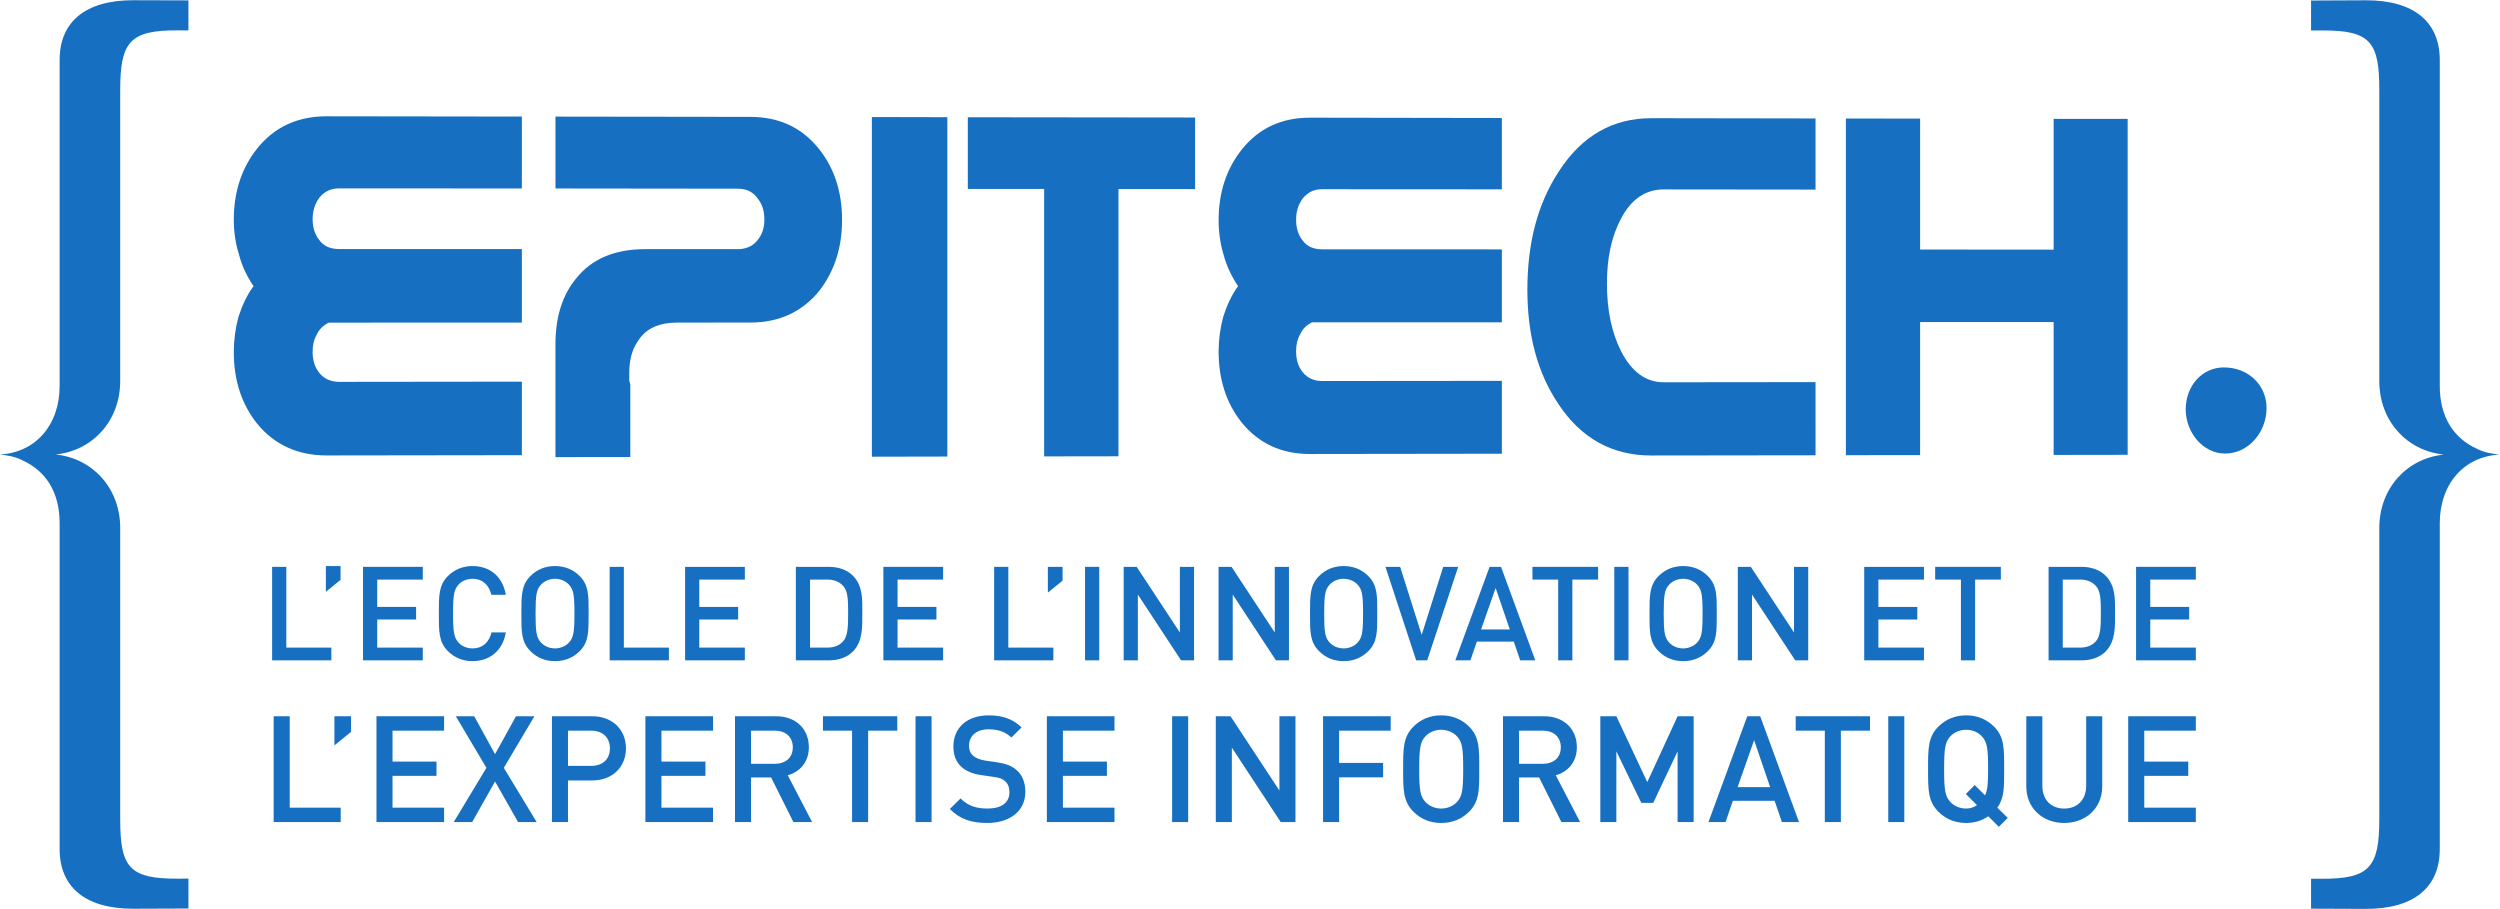 <?xml version="1.0" encoding="UTF-8" standalone="no"?>
<svg
   xmlns:dc="http://purl.org/dc/elements/1.1/"
   xmlns:cc="http://creativecommons.org/ns#"
   xmlns:rdf="http://www.w3.org/1999/02/22-rdf-syntax-ns#"
   xmlns:svg="http://www.w3.org/2000/svg"
   xmlns="http://www.w3.org/2000/svg"
   viewBox="0 0 709.88 258.08"
   height="258.08"
   width="709.88"
   xml:space="preserve"
   id="svg2"
   version="1.1"><defs
     id="defs6"><clipPath
       id="clipPath20"
       clipPathUnits="userSpaceOnUse"><path
         id="path18"
         d="M 0,0 H 5324 V 1935.62 H 0 Z" /></clipPath></defs><g
     transform="matrix(1.333,0,0,-1.333,0,258.08)"
     id="g10"><g
       transform="scale(0.1)"
       id="g12"><g
         id="g14"><g
           clip-path="url(#clipPath20)"
           id="g16"><path
             id="path22"
             style="fill:#176fc1;fill-opacity:1;fill-rule:nonzero;stroke:none"
             d="m 127.016,1114.12 v 694.47 c 0,80.29 54.121,127.47 158.105,127.02 v 0 l 116.289,-0.33 v -63.96 l -22.805,0.11 v 0 c -101.753,0.45 -122.55,-24.14 -122.55,-127.35 V 1124.4 c 0,-84.42 -58.364,-148.263 -137.309,-156.427 v 0 c 78.945,-8.27 137.309,-72.121 137.309,-156.543 V 191.648 c 0,-103.089 18.785,-127.578 122.55,-127.25 v 0 l 22.805,0.121 V 0.789 L 285.121,0.34 v 0 C 181.137,-0.23 127.016,46.961 127.016,127.469 v 694.14 c 0,65.969 -29.293,111.262 -79.16,133.844 v 0 C 31.305,963.84 16.773,965.848 0,967.973 v 0 c 74.918,4.031 127.016,61.727 127.016,146.147" /><path
             id="path24"
             style="fill:#176fc1;fill-opacity:1;fill-rule:nonzero;stroke:none"
             d="M 5197.13,821.391 V 127.129 C 5197.13,46.738 5143.01,-0.441 5039.03,0 V 0 L 4922.96,0.441 V 64.289 l 22.59,-0.109 v 0 c 101.97,-0.34 122.78,24.262 122.78,127.25 v 619.89 c 0,84.309 58.13,148.157 137.3,156.43 v 0 c -79.17,8.273 -137.3,72.13 -137.3,156.54 v 619.79 c 0,102.98 -18.79,127.69 -122.78,127.13 v 0 l -22.59,-0.11 v 63.85 l 116.07,0.55 v 0 c 103.98,0.34 158.1,-46.85 158.1,-127.12 v -694.26 c 0,-65.98 29.3,-111.37 79.16,-134.069 v 0 c 16.78,-8.274 31.09,-10.285 47.86,-12.301 v 0 c -74.92,-4.137 -127.02,-61.941 -127.02,-146.359" /><path
             id="path26"
             style="fill:#176fc1;fill-opacity:1;fill-rule:nonzero;stroke:none"
             d="m 695.934,965.898 c -61.946,0 -111.594,22.93 -148.266,67.762 v 0 c -33.102,41.71 -49.645,92.14 -49.645,152.52 v 0 c 0,25.27 3.348,50.42 9.832,74.58 v 0 c 7.833,24.15 17.672,46.17 32.207,65.74 v 0 c -13.417,19.79 -24.374,41.82 -30.859,66.98 v 0 c -7.832,24.26 -11.18,49.53 -11.18,74.58 v 0 c 0,59.26 16.543,109.69 49.645,151.51 v 0 c 36.672,45.95 86.32,68.87 148.266,68.77 v 0 l 415.726,-0.57 v -153.18 l -389.117,0.22 v 0 c -17.891,0 -31.082,-6.49 -42.039,-19.57 v 0 c -9.844,-13.19 -14.543,-28.62 -14.543,-46.06 v 0 c 0,-17.67 4.699,-32.88 14.543,-44.95 v 0 c 9.84,-13.19 24.148,-18.68 42.039,-18.68 H 1111.66 V 1248.9 l -411.254,-0.11 v 0 c -11.183,-5.48 -19.902,-13.31 -25.5,-25.27 v 0 c -6.484,-10.84 -8.945,-23.14 -8.945,-37.34 v 0 c 0,-17.56 4.699,-32.77 14.543,-44.84 v 0 c 9.84,-12.08 24.148,-18.67 42.039,-18.67 v 0 l 389.117,0.44 V 966.465 l -415.726,-0.567" /><path
             id="path28"
             style="fill:#176fc1;fill-opacity:1;fill-rule:nonzero;stroke:none"
             d="m 1442.85,1248.9 c -39.58,0 -68.21,-12.97 -84.53,-40.36 v 0 c -12.3,-17.56 -17.89,-40.36 -17.89,-67.76 v 0 c 0,-7.6 0,-13.2 0,-15.32 v 0 c 1.34,-3.35 1.34,-6.49 2.24,-8.84 V 962.539 l -159.45,-0.215 v 0 c 0,13.192 0,29.512 0,50.426 v 0 c 0,20.69 0,47.97 0,81.96 v 0 c 0,33.88 0,69.88 0,108.35 v 0 c 0,56.8 14.31,103.87 44.05,139.88 v 0 c 33.1,41.7 82.3,62.39 146.48,62.39 h 197.47 v 0 c 18.56,0 32.87,6.6 42.71,19.57 v 0 c 9.83,11.96 14.31,26.16 14.31,43.83 v 0 c 0,17.33 -4.48,32.65 -14.31,44.61 v 0 c -9.84,14.2 -24.15,20.8 -42.71,20.8 v 0 l -388,0.45 v 153.07 l 415.5,-0.55 v 0 c 61.28,-0.12 109.58,-23.04 145.58,-67.99 v 0 c 33.1,-41.37 49.43,-91.69 49.43,-151.73 v 0 c 0,-58.93 -16.33,-109.02 -48.31,-150.62 v 0 c -36.23,-44.72 -85.42,-67.75 -146.7,-67.75 v 0 l -155.87,-0.12" /><path
             id="path30"
             style="fill:#176fc1;fill-opacity:1;fill-rule:nonzero;stroke:none"
             d="m 1857.24,963.223 v 723.547 l 160.78,-0.34 V 963.555 l -160.78,-0.332" /><path
             id="path32"
             style="fill:#176fc1;fill-opacity:1;fill-rule:nonzero;stroke:none"
             d="M 2382.54,1533.36 V 964.109 l -158.33,-0.222 v 569.703 l -162.58,0.1 v 152.63 l 484.16,-0.56 v -152.51 l -163.25,0.11" /><path
             id="path34"
             style="fill:#176fc1;fill-opacity:1;fill-rule:nonzero;stroke:none"
             d="m 2790.22,969.031 c -60.61,-0.105 -109.36,22.696 -145.36,67.199 v 0 c -32.66,41.26 -48.98,91.35 -48.98,151.07 v 0 c 0,25.15 3.35,50.09 9.84,74.01 v 0 c 7.61,23.93 17.44,45.74 31.53,65.3 v 0 c -13.19,19.68 -23.92,41.37 -30.63,66.2 v 0 c -7.39,24.15 -10.74,49.08 -10.74,74.13 v 0 c 0,58.7 16.32,108.8 48.98,150.17 v 0 c 36,45.51 84.75,68.32 145.36,68.32 v 0 l 409.01,-0.67 V 1532.8 l -382.62,0.22 v 0 c -17.44,0.12 -30.2,-6.37 -41.38,-19.34 v 0 c -9.83,-13.2 -14.31,-28.29 -14.31,-45.73 v 0 c 0,-17.34 4.48,-32.54 14.31,-44.61 v 0 c 9.62,-12.98 23.94,-18.34 41.38,-18.34 v 0 l 382.62,-0.12 v -155.42 h -404.54 v 0 c -10.74,-5.48 -19.46,-12.97 -24.82,-25.05 v 0 c -6.49,-10.95 -8.95,-22.69 -8.95,-36.89 v 0 c 0,-17.34 4.48,-32.76 14.31,-44.51 v 0 c 9.62,-12.07 23.94,-18.67 41.38,-18.56 v 0 l 382.62,0.34 v -155.2 l -409.01,-0.559" /><path
             id="path36"
             style="fill:#176fc1;fill-opacity:1;fill-rule:nonzero;stroke:none"
             d="m 3518.13,965.781 c -84.09,-0.215 -150.28,36.679 -198.81,110.149 v 0 c -44.28,66.3 -65.75,146.47 -65.75,243.08 v 0 c 0,98.73 21.47,182.37 66.86,251.69 v 0 c 48.75,75.82 114.73,113.72 197.7,113.61 v 0 l 349.31,-0.56 v -151.51 l -323.37,0.33 v 0 c -38.92,0 -69.1,-20.68 -90.79,-61.83 v 0 c -20.36,-37.9 -30.2,-83.41 -30.2,-138.65 v 0 c 0,-56.35 9.84,-104.1 30.2,-144.35 v 0 c 22.8,-44.28 52.99,-65.97 90.79,-65.97 v 0 l 323.37,0.34 V 966.23 l -349.31,-0.449" /><path
             id="path38"
             style="fill:#176fc1;fill-opacity:1;fill-rule:nonzero;stroke:none"
             d="M 4374.62,967.012 V 1250.02 H 4090.17 V 966.57 l -158.1,-0.105 v 717.175 l 158.1,-0.23 v -278.86 l 284.45,-0.23 v 278.64 l 157.66,-0.11 V 967.246 l -157.66,-0.234" /><path
             id="path40"
             style="fill:#176fc1;fill-opacity:1;fill-rule:nonzero;stroke:none"
             d="m 4737.35,1153.41 c 51.43,0 90.79,-37.01 90.79,-86.65 v 0 c 0,-52.11 -39.36,-96.838 -88.33,-96.838 v 0 c -46.74,-0.11 -83.87,44.508 -83.87,94.148 v 0 c 0,49.65 34.45,89.34 81.41,89.34" /><path
             id="path42"
             style="fill:#176fc1;fill-opacity:1;fill-rule:nonzero;stroke:none"
             d="m 694.125,675.461 v 54.828 h 31.336 v -29.367 l -31.336,-25.461" /><path
             id="path44"
             style="fill:#176fc1;fill-opacity:1;fill-rule:nonzero;stroke:none"
             d="m 2232.13,673.77 v 54.832 h 31.33 V 699.23 l -31.33,-25.46" /><path
             id="path46"
             style="fill:#176fc1;fill-opacity:1;fill-rule:nonzero;stroke:none"
             d="m 579.684,529.43 v 199.172 h 30.218 V 556.559 h 95.957 V 529.43 H 579.684" /><path
             id="path48"
             style="fill:#176fc1;fill-opacity:1;fill-rule:nonzero;stroke:none"
             d="m 773.328,529.43 v 199.172 h 127.285 v -27.133 h -97.074 v -58.188 h 82.816 v -26.859 h -82.816 v -59.863 h 97.074 V 529.43 H 773.328" /><path
             id="path50"
             style="fill:#176fc1;fill-opacity:1;fill-rule:nonzero;stroke:none"
             d="m 1006.46,527.738 c -20.706,0 -38.612,7.563 -52.312,21.274 -19.593,19.57 -19.308,41.687 -19.308,80 0,38.347 -0.285,60.437 19.308,80.027 13.7,13.68 31.606,21.25 52.312,21.25 36.64,0 64.07,-21.551 71.06,-61.277 h -30.78 c -4.76,20.16 -18.19,34.148 -40.28,34.148 -11.753,0 -22.378,-4.48 -29.374,-12.031 -9.797,-10.641 -12.035,-22.117 -12.035,-62.117 0,-40 2.238,-51.481 12.035,-62.09 6.996,-7.57 17.621,-12.031 29.374,-12.031 22.09,0 35.81,13.98 40.56,34.121 h 30.5 c -6.72,-39.723 -34.98,-61.274 -71.06,-61.274" /><path
             id="path52"
             style="fill:#176fc1;fill-opacity:1;fill-rule:nonzero;stroke:none"
             d="m 1211.88,690.832 c -6.99,7.559 -17.91,12.328 -29.65,12.328 -11.75,0 -22.66,-4.769 -29.65,-12.328 -9.8,-10.613 -11.76,-21.82 -11.76,-61.82 0,-40 1.96,-51.172 11.76,-61.821 6.99,-7.57 17.9,-12.3 29.65,-12.3 11.74,0 22.66,4.73 29.65,12.3 9.79,10.649 11.76,21.821 11.76,61.821 0,40 -1.97,51.207 -11.76,61.82 z m 22.94,-141.82 c -13.7,-13.711 -31.33,-21.274 -52.59,-21.274 -21.26,0 -38.61,7.563 -52.32,21.274 -19.58,19.57 -19.29,41.687 -19.29,80 0,38.347 -0.29,60.437 19.29,80.027 13.71,13.68 31.06,21.25 52.32,21.25 21.26,0 38.89,-7.57 52.59,-21.25 19.58,-19.59 19.03,-41.68 19.03,-80.027 0,-38.313 0.55,-60.43 -19.03,-80" /><path
             id="path54"
             style="fill:#176fc1;fill-opacity:1;fill-rule:nonzero;stroke:none"
             d="m 1298.7,529.43 v 199.172 h 30.22 V 556.559 h 95.95 V 529.43 H 1298.7" /><path
             id="path56"
             style="fill:#176fc1;fill-opacity:1;fill-rule:nonzero;stroke:none"
             d="m 1459.36,529.43 v 199.172 h 127.29 v -27.133 h -97.07 v -58.188 h 82.81 v -26.859 h -82.81 v -59.863 h 97.07 V 529.43 h -127.29" /><path
             id="path58"
             style="fill:#176fc1;fill-opacity:1;fill-rule:nonzero;stroke:none"
             d="m 1796.04,688.031 c -8.4,9.25 -19.59,13.438 -33.85,13.438 h -36.65 v -144.91 h 36.65 c 14.26,0 25.45,4.191 33.85,13.429 10.35,11.461 10.63,33 10.63,60.434 0,27.418 -0.28,46.156 -10.63,57.609 z m 20.69,-139.859 c -12.58,-12.602 -30.76,-18.742 -51.47,-18.742 h -69.94 v 199.172 h 69.94 c 20.71,0 38.89,-6.141 51.47,-18.75 21.55,-21.52 20.15,-50.622 20.15,-79.43 0,-28.813 1.4,-60.703 -20.15,-82.25" /><path
             id="path60"
             style="fill:#176fc1;fill-opacity:1;fill-rule:nonzero;stroke:none"
             d="m 1881.73,529.43 v 199.172 h 127.29 v -27.133 h -97.08 v -58.188 h 82.82 v -26.859 h -82.82 v -59.863 h 97.08 V 529.43 h -127.29" /><path
             id="path62"
             style="fill:#176fc1;fill-opacity:1;fill-rule:nonzero;stroke:none"
             d="m 2117.69,529.43 v 199.172 h 30.22 V 556.559 h 95.95 V 529.43 h -126.17" /><path
             id="path64"
             style="fill:#176fc1;fill-opacity:1;fill-rule:nonzero;stroke:none"
             d="m 2311.33,529.43 h 30.219 V 728.602 H 2311.33 Z" /><path
             id="path66"
             style="fill:#176fc1;fill-opacity:1;fill-rule:nonzero;stroke:none"
             d="m 2515.88,529.43 -92.04,140.152 V 529.43 h -30.22 v 199.172 h 27.7 l 92.04,-139.864 v 139.864 h 30.21 V 529.43 h -27.69" /><path
             id="path68"
             style="fill:#176fc1;fill-opacity:1;fill-rule:nonzero;stroke:none"
             d="m 2717.97,529.43 -92.04,140.152 V 529.43 h -30.21 v 199.172 h 27.7 l 92.03,-139.864 v 139.864 h 30.22 V 529.43 h -27.7" /><path
             id="path70"
             style="fill:#176fc1;fill-opacity:1;fill-rule:nonzero;stroke:none"
             d="m 2891.8,690.832 c -6.99,7.559 -17.89,12.328 -29.64,12.328 -11.74,0 -22.66,-4.769 -29.66,-12.328 -9.79,-10.613 -11.75,-21.82 -11.75,-61.82 0,-40 1.96,-51.172 11.75,-61.821 7,-7.57 17.92,-12.3 29.66,-12.3 11.75,0 22.65,4.73 29.64,12.3 9.81,10.649 11.77,21.821 11.77,61.821 0,40 -1.96,51.207 -11.77,61.82 z m 22.95,-141.82 c -13.7,-13.711 -31.33,-21.274 -52.59,-21.274 -21.26,0 -38.6,7.563 -52.32,21.274 -19.58,19.57 -19.29,41.687 -19.29,80 0,38.347 -0.29,60.437 19.29,80.027 13.72,13.68 31.06,21.25 52.32,21.25 21.26,0 38.89,-7.57 52.59,-21.25 19.58,-19.59 19.03,-41.68 19.03,-80.027 0,-38.313 0.55,-60.43 -19.03,-80" /><path
             id="path72"
             style="fill:#176fc1;fill-opacity:1;fill-rule:nonzero;stroke:none"
             d="m 3040.18,529.43 h -23.51 l -65.45,199.172 h 31.32 l 45.88,-144.891 45.88,144.891 h 31.9 L 3040.18,529.43" /><path
             id="path74"
             style="fill:#176fc1;fill-opacity:1;fill-rule:nonzero;stroke:none"
             d="m 3185.96,683.57 -31.04,-88.41 h 61.27 z m 52.32,-154.14 -13.7,40 h -78.62 l -13.71,-40 h -32.17 l 73.01,199.172 h 24.35 l 73.01,-199.172 h -32.17" /><path
             id="path76"
             style="fill:#176fc1;fill-opacity:1;fill-rule:nonzero;stroke:none"
             d="M 3349.42,701.469 V 529.43 h -30.22 v 172.039 h -54.83 v 27.133 h 139.87 v -27.133 h -54.82" /><path
             id="path78"
             style="fill:#176fc1;fill-opacity:1;fill-rule:nonzero;stroke:none"
             d="m 3438.75,529.43 h 30.211 V 728.602 H 3438.75 Z" /><path
             id="path80"
             style="fill:#176fc1;fill-opacity:1;fill-rule:nonzero;stroke:none"
             d="m 3615.03,690.832 c -7,7.559 -17.91,12.328 -29.65,12.328 -11.75,0 -22.66,-4.769 -29.65,-12.328 -9.8,-10.613 -11.75,-21.82 -11.75,-61.82 0,-40 1.95,-51.172 11.75,-61.821 6.99,-7.57 17.9,-12.3 29.65,-12.3 11.74,0 22.65,4.73 29.65,12.3 9.8,10.649 11.75,21.821 11.75,61.821 0,40 -1.95,51.207 -11.75,61.82 z m 22.94,-141.82 c -13.71,-13.711 -31.33,-21.274 -52.59,-21.274 -21.25,0 -38.61,7.563 -52.31,21.274 -19.59,19.57 -19.31,41.687 -19.31,80 0,38.347 -0.28,60.437 19.31,80.027 13.7,13.68 31.06,21.25 52.31,21.25 21.26,0 38.88,-7.57 52.59,-21.25 19.59,-19.59 19.04,-41.68 19.04,-80.027 0,-38.313 0.55,-60.43 -19.04,-80" /><path
             id="path82"
             style="fill:#176fc1;fill-opacity:1;fill-rule:nonzero;stroke:none"
             d="m 3824.11,529.43 -92.04,140.152 V 529.43 h -30.22 v 199.172 h 27.71 l 92.03,-139.864 v 139.864 h 30.22 V 529.43 h -27.7" /><path
             id="path84"
             style="fill:#176fc1;fill-opacity:1;fill-rule:nonzero;stroke:none"
             d="m 3971.11,529.43 v 199.172 h 127.29 v -27.133 h -97.07 v -58.188 h 82.82 v -26.859 h -82.82 v -59.863 h 97.07 V 529.43 h -127.29" /><path
             id="path86"
             style="fill:#176fc1;fill-opacity:1;fill-rule:nonzero;stroke:none"
             d="M 4207.32,701.469 V 529.43 h -30.22 v 172.039 h -54.83 v 27.133 h 139.87 v -27.133 h -54.82" /><path
             id="path88"
             style="fill:#176fc1;fill-opacity:1;fill-rule:nonzero;stroke:none"
             d="m 4464.54,688.031 c -8.39,9.25 -19.59,13.438 -33.85,13.438 h -36.65 v -144.91 h 36.65 c 14.26,0 25.46,4.191 33.85,13.429 10.36,11.461 10.62,33 10.62,60.434 0,27.418 -0.26,46.156 -10.62,57.609 z m 20.7,-139.859 c -12.6,-12.602 -30.76,-18.742 -51.47,-18.742 h -69.95 v 199.172 h 69.95 c 20.71,0 38.87,-6.141 51.47,-18.75 21.54,-21.52 20.15,-50.622 20.15,-79.43 0,-28.813 1.39,-60.703 -20.15,-82.25" /><path
             id="path90"
             style="fill:#176fc1;fill-opacity:1;fill-rule:nonzero;stroke:none"
             d="m 4550.23,529.43 v 199.172 h 127.29 v -27.133 h -97.07 v -58.188 h 82.82 v -26.859 h -82.82 v -59.863 h 97.07 V 529.43 h -127.29" /><path
             id="path92"
             style="fill:#176fc1;fill-opacity:1;fill-rule:nonzero;stroke:none"
             d="m 582.961,184.93 v 225.441 h 34.195 V 215.641 H 725.754 V 184.93 H 582.961" /><path
             id="path94"
             style="fill:#176fc1;fill-opacity:1;fill-rule:nonzero;stroke:none"
             d="m 712.367,348.289 v 62.082 h 35.469 v -33.262 l -35.469,-28.82" /><path
             id="path96"
             style="fill:#176fc1;fill-opacity:1;fill-rule:nonzero;stroke:none"
             d="m 801.934,184.93 v 225.441 h 144.062 v -30.73 H 836.133 v -65.86 H 929.84 V 283.41 H 836.133 V 215.641 H 945.996 V 184.93 H 801.934" /><path
             id="path98"
             style="fill:#176fc1;fill-opacity:1;fill-rule:nonzero;stroke:none"
             d="m 1103.6,184.93 -49.07,86.429 -48.76,-86.429 h -39.25 l 69.65,115.55 -65.225,109.891 h 39.255 l 44.33,-80.762 44.65,80.762 h 39.25 l -65.22,-109.891 69.97,-115.55 h -39.58" /><path
             id="path100"
             style="fill:#176fc1;fill-opacity:1;fill-rule:nonzero;stroke:none"
             d="m 1259.31,379.641 h -49.39 v -75.039 h 49.39 c 23.75,0 39.89,13.636 39.89,37.378 0,23.731 -16.14,37.661 -39.89,37.661 z m 1.9,-106.059 h -51.29 V 184.93 h -34.2 v 225.441 h 85.49 c 44,0 72.18,-29.152 72.18,-68.391 0,-39.269 -28.18,-68.398 -72.18,-68.398" /><path
             id="path102"
             style="fill:#176fc1;fill-opacity:1;fill-rule:nonzero;stroke:none"
             d="m 1374.81,184.93 v 225.441 h 144.06 v -30.73 H 1409 v -65.86 h 93.72 V 283.41 H 1409 v -67.769 h 109.87 V 184.93 h -144.06" /><path
             id="path104"
             style="fill:#176fc1;fill-opacity:1;fill-rule:nonzero;stroke:none"
             d="m 1650.52,379.641 h -50.66 v -70.59 h 50.66 c 22.8,0 38.3,12.988 38.3,35.129 0,22.172 -15.5,35.461 -38.3,35.461 z m 39.57,-194.711 -47.48,94.98 h -42.75 v -94.98 h -34.19 v 225.441 h 87.38 c 42.75,0 69.97,-27.551 69.97,-65.883 0,-32.277 -19.62,-52.859 -44.96,-59.828 l 51.93,-99.73 h -39.9" /><path
             id="path106"
             style="fill:#176fc1;fill-opacity:1;fill-rule:nonzero;stroke:none"
             d="M 1849.28,379.641 V 184.93 h -34.2 v 194.711 h -62.05 v 30.73 h 158.3 v -30.73 h -62.05" /><path
             id="path108"
             style="fill:#176fc1;fill-opacity:1;fill-rule:nonzero;stroke:none"
             d="m 1950.22,184.93 h 34.191 V 410.371 H 1950.22 Z" /><path
             id="path110"
             style="fill:#176fc1;fill-opacity:1;fill-rule:nonzero;stroke:none"
             d="m 2103.11,183.02 c -33.88,0 -58.27,7.929 -79.78,29.781 l 22.79,22.488 c 16.46,-16.469 34.5,-21.551 57.62,-21.551 29.43,0 46.54,12.653 46.54,34.524 0,9.797 -2.85,18.039 -8.87,23.41 -5.69,5.398 -11.39,7.609 -24.7,9.519 l -26.59,3.789 c -18.36,2.52 -32.92,8.86 -42.73,18.051 -11.09,10.43 -16.48,24.68 -16.48,43.059 0,39.25 28.51,66.172 75.36,66.172 29.76,0 50.66,-7.602 69.98,-25.641 l -21.86,-21.551 c -13.92,13.309 -30.07,17.43 -49.07,17.43 -26.58,0 -41.16,-15.211 -41.16,-35.148 0,-8.231 2.54,-15.524 8.55,-20.903 5.7,-5.058 14.88,-8.859 25.34,-10.429 l 25.64,-3.809 c 20.89,-3.16 32.6,-8.25 42.1,-16.789 12.35,-10.762 18.36,-26.902 18.36,-46.223 0,-41.469 -33.87,-66.179 -81.04,-66.179" /><path
             id="path112"
             style="fill:#176fc1;fill-opacity:1;fill-rule:nonzero;stroke:none"
             d="m 2230,184.93 v 225.441 h 144.06 v -30.73 h -109.87 v -65.86 h 93.72 V 283.41 h -93.72 v -67.769 h 109.87 V 184.93 H 2230" /><path
             id="path114"
             style="fill:#176fc1;fill-opacity:1;fill-rule:nonzero;stroke:none"
             d="m 2496.82,184.93 h 34.191 V 410.371 H 2496.82 Z" /><path
             id="path116"
             style="fill:#176fc1;fill-opacity:1;fill-rule:nonzero;stroke:none"
             d="M 2728.22,184.93 2624.06,343.551 V 184.93 h -34.2 v 225.441 h 31.35 l 104.17,-158.312 v 158.312 h 34.18 V 184.93 h -31.34" /><path
             id="path118"
             style="fill:#176fc1;fill-opacity:1;fill-rule:nonzero;stroke:none"
             d="m 2852.57,379.641 v -68.692 h 93.71 V 280.23 h -93.71 v -95.3 h -34.21 v 225.441 h 144.07 v -30.73 h -109.86" /><path
             id="path120"
             style="fill:#176fc1;fill-opacity:1;fill-rule:nonzero;stroke:none"
             d="m 3103.57,367.609 c -7.93,8.551 -20.26,13.942 -33.57,13.942 -13.3,0 -25.63,-5.391 -33.57,-13.942 -11.06,-12.039 -13.27,-24.699 -13.27,-69.961 0,-45.289 2.21,-57.949 13.27,-69.968 7.94,-8.559 20.27,-13.942 33.57,-13.942 13.31,0 25.64,5.383 33.57,13.942 11.07,12.019 13.28,24.679 13.28,69.968 0,45.262 -2.21,57.922 -13.28,69.961 z m 25.95,-160.519 c -15.51,-15.512 -35.45,-24.07 -59.52,-24.07 -24.07,0 -43.7,8.558 -59.21,24.07 -22.16,22.16 -21.84,47.172 -21.84,90.558 0,43.372 -0.32,68.391 21.84,90.551 15.51,15.5 35.14,24.063 59.21,24.063 24.07,0 44.01,-8.563 59.52,-24.063 22.16,-22.16 21.53,-47.179 21.53,-90.551 0,-43.386 0.63,-68.398 -21.53,-90.558" /><path
             id="path122"
             style="fill:#176fc1;fill-opacity:1;fill-rule:nonzero;stroke:none"
             d="m 3286.49,379.641 h -50.66 v -70.59 h 50.66 c 22.8,0 38.31,12.988 38.31,35.129 0,22.172 -15.51,35.461 -38.31,35.461 z m 39.57,-194.711 -47.48,94.98 h -42.75 v -94.98 h -34.18 v 225.441 h 87.37 c 42.74,0 69.96,-27.551 69.96,-65.883 0,-32.277 -19.62,-52.859 -44.94,-59.828 l 51.92,-99.73 h -39.9" /><path
             id="path124"
             style="fill:#176fc1;fill-opacity:1;fill-rule:nonzero;stroke:none"
             d="m 3573.57,184.93 v 150.711 l -51.91,-109.86 h -25.34 l -53.18,109.86 V 184.93 h -34.19 v 225.441 h 34.19 l 65.85,-140.269 64.58,140.269 h 34.21 V 184.93 h -34.21" /><path
             id="path126"
             style="fill:#176fc1;fill-opacity:1;fill-rule:nonzero;stroke:none"
             d="M 3736.55,359.379 3701.4,259.352 h 69.35 z m 59.2,-174.449 -15.52,45.269 h -88.97 l -15.5,-45.269 h -36.43 l 82.65,225.441 h 27.55 l 82.63,-225.441 h -36.41" /><path
             id="path128"
             style="fill:#176fc1;fill-opacity:1;fill-rule:nonzero;stroke:none"
             d="M 3921.36,379.641 V 184.93 h -34.19 v 194.711 h -62.04 v 30.73 h 158.3 v -30.73 h -62.07" /><path
             id="path130"
             style="fill:#176fc1;fill-opacity:1;fill-rule:nonzero;stroke:none"
             d="m 4022.32,184.93 h 34.199 V 410.371 H 4022.32 Z" /><path
             id="path132"
             style="fill:#176fc1;fill-opacity:1;fill-rule:nonzero;stroke:none"
             d="m 4221.74,367.609 c -7.91,8.551 -20.26,13.942 -33.56,13.942 -13.3,0 -25.65,-5.391 -33.56,-13.942 -11.09,-12.039 -13.3,-24.699 -13.3,-69.961 0,-45.289 2.21,-57.949 13.3,-69.968 7.91,-8.559 20.26,-13.942 33.56,-13.942 8.56,0 16.46,2.543 23.11,7.282 l -23.74,23.75 19,18.98 21.83,-21.82 c 5.71,11.398 6.66,26.59 6.66,55.718 0,45.262 -2.22,57.922 -13.3,69.961 z m 36.09,-192.8 -22.46,22.472 c -13,-9.191 -29.47,-14.261 -47.19,-14.261 -24.06,0 -43.7,8.558 -59.21,24.07 -22.16,22.16 -21.84,47.172 -21.84,90.558 0,43.372 -0.32,68.391 21.84,90.551 15.51,15.5 35.15,24.063 59.21,24.063 24.07,0 44,-8.563 59.51,-24.063 22.17,-22.16 21.53,-47.179 21.53,-90.551 0,-38.296 0.34,-61.75 -14.55,-82.007 l 22.16,-21.852 -19,-18.98" /><path
             id="path134"
             style="fill:#176fc1;fill-opacity:1;fill-rule:nonzero;stroke:none"
             d="m 4397.08,183.02 c -45.9,0 -80.74,31.359 -80.74,77.91 v 149.441 h 34.21 V 262.512 c 0,-30.09 18.35,-48.774 46.53,-48.774 28.19,0 46.85,18.684 46.85,48.774 v 147.859 h 34.19 V 260.93 c 0,-46.551 -35.14,-77.91 -81.04,-77.91" /><path
             id="path136"
             style="fill:#176fc1;fill-opacity:1;fill-rule:nonzero;stroke:none"
             d="m 4533.46,184.93 v 225.441 h 144.06 v -30.73 h -109.86 v -65.86 h 93.72 V 283.41 h -93.72 v -67.769 h 109.86 V 184.93 h -144.06" /></g></g></g></g></svg>